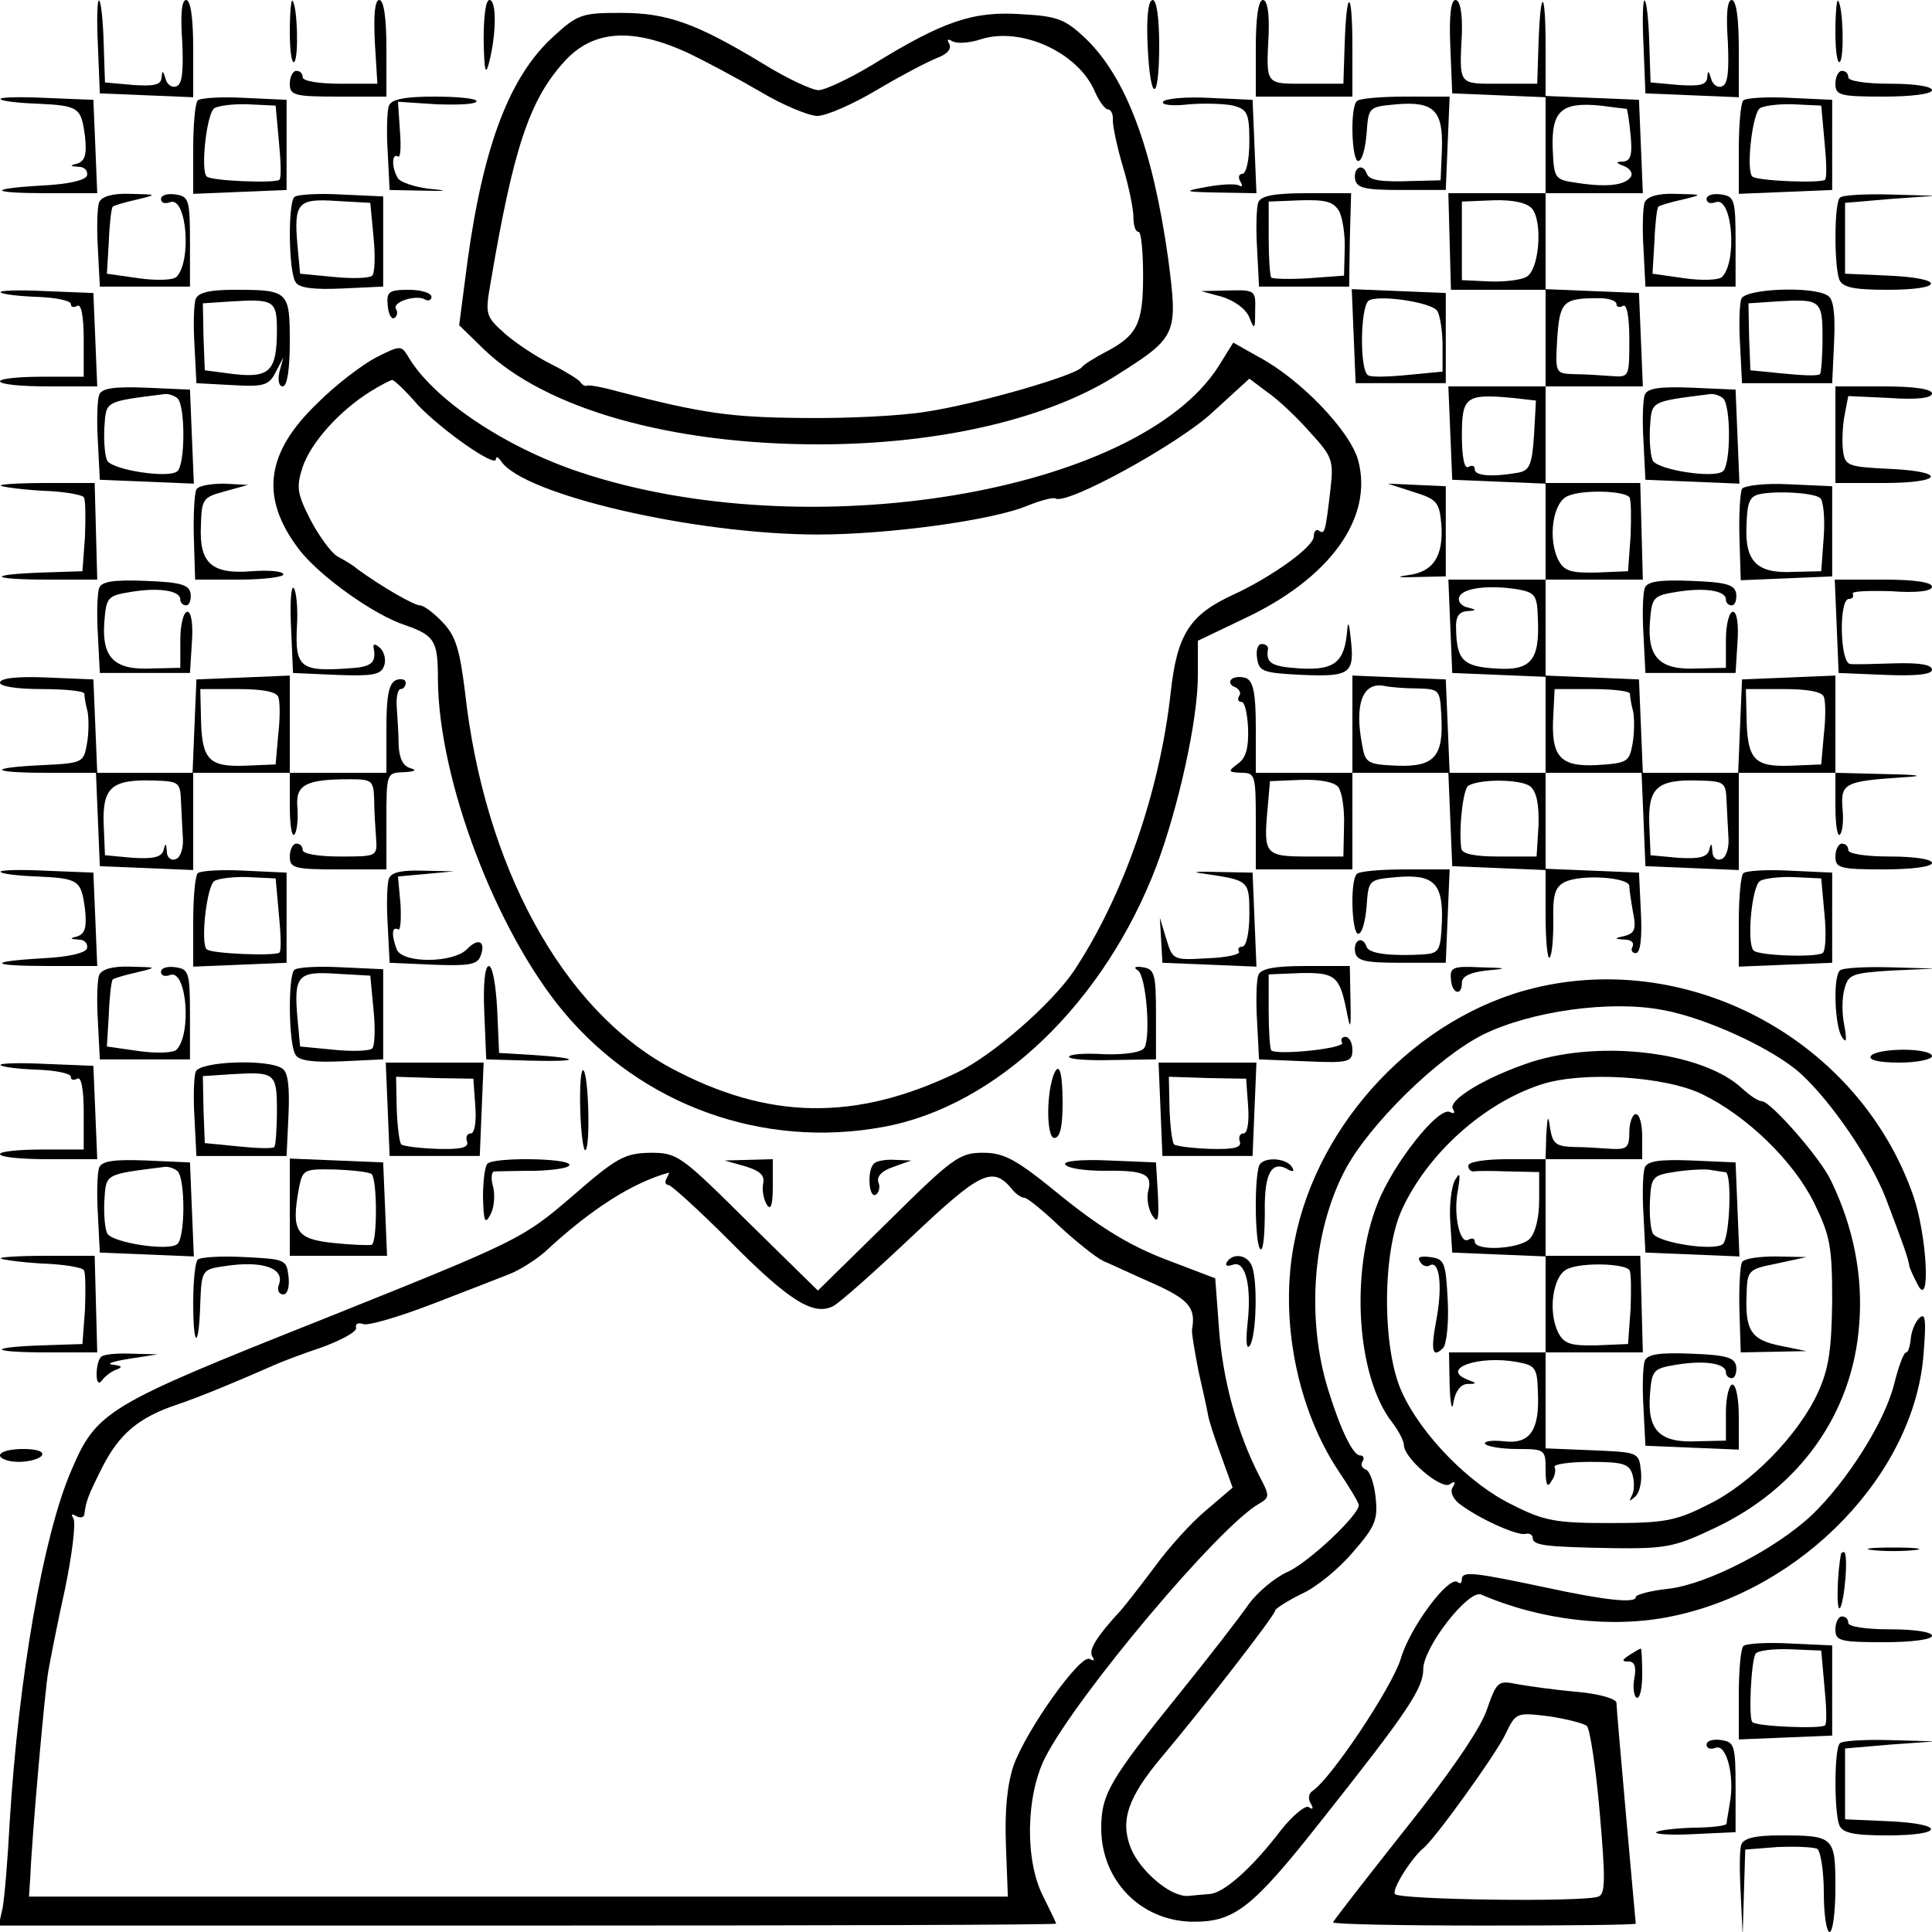 <?xml version="1.0" standalone="no"?>
<!DOCTYPE svg PUBLIC "-//W3C//DTD SVG 20010904//EN"
 "http://www.w3.org/TR/2001/REC-SVG-20010904/DTD/svg10.dtd">
<svg version="1.0" xmlns="http://www.w3.org/2000/svg"
 width="300pt" height="300pt" viewBox="0 0 300 300"
 preserveAspectRatio="xMidYMid meet">
<g transform="translate(0,300) scale(0.1,-0.1)"
fill="#000000" stroke="none">
<path d="M152 2930 l3 -75 73 -3 72 -3 0 76 c0 47 -4 75 -11 75 -7 0 -9 -23
-6 -65 2 -46 0 -66 -9 -69 -7 -3 -15 3 -17 12 -4 13 -5 13 -6 2 -1 -12 -11
-14 -44 -12 l-44 4 -2 61 c-1 34 -4 64 -7 66 -3 3 -4 -28 -2 -69z"/>
<path d="M450 2950 c0 -29 3 -50 7 -46 7 7 5 87 -3 95 -2 2 -4 -20 -4 -49z"/>
<path d="M582 2935 l4 -65 -58 0 c-32 0 -58 4 -58 10 0 6 -4 10 -10 10 -5 0
-10 -9 -10 -20 0 -18 7 -20 75 -20 l75 0 0 75 c0 47 -4 75 -11 75 -7 0 -9 -23
-7 -65z"/>
<path d="M751 2938 c1 -50 3 -57 9 -33 11 45 11 95 0 95 -6 0 -9 -27 -9 -62z"/>
<path d="M1782 2930 c4 -91 18 -91 18 0 0 42 -4 70 -10 70 -7 0 -10 -26 -8
-70z"/>
<path d="M1950 2925 l0 -75 75 0 75 0 0 77 c0 90 -9 94 -12 5 l-2 -62 -58 0
c-64 0 -62 -3 -58 78 1 32 -2 52 -9 52 -7 0 -11 -27 -11 -75z"/>
<path d="M2252 2928 l3 -73 73 -3 72 -3 0 -74 0 -75 -76 0 -75 0 2 -75 2 -75
73 0 74 0 0 -75 0 -75 -75 0 -76 0 3 -72 3 -73 73 -3 72 -3 0 -74 0 -75 -75 0
-76 0 3 -72 3 -73 73 -3 72 -3 0 -74 0 -75 -75 0 -74 0 -3 73 -3 72 -72 3 -73
3 0 -76 0 -75 -75 0 -75 0 0 70 c0 54 -4 72 -15 77 -9 3 -19 2 -23 -2 -4 -4
-1 -10 6 -12 6 -3 10 -9 6 -14 -3 -5 -1 -9 4 -9 5 0 9 -19 10 -41 1 -30 -3
-46 -16 -55 -16 -12 -15 -13 6 -14 21 0 22 -4 22 -75 l0 -75 75 0 75 0 0 75 0
75 75 0 74 0 3 -72 3 -73 73 -3 72 -3 0 -71 c0 -39 3 -68 6 -65 4 3 6 29 6 56
-1 40 2 53 17 61 25 13 101 8 101 -6 0 -6 3 -25 6 -42 5 -24 2 -31 -12 -35
-18 -4 -18 -5 -1 -6 10 0 15 -5 12 -11 -3 -5 -1 -10 5 -10 7 0 10 22 8 63 l-3
62 -72 3 -73 3 0 74 0 75 75 0 74 0 3 -72 3 -73 73 -3 72 -3 0 76 0 75 75 0
75 0 0 -52 c0 -28 3 -48 7 -44 4 4 6 22 4 41 -3 39 4 42 94 48 35 2 27 4 -27
5 l-78 2 0 75 0 76 -72 -3 -73 -3 -3 -72 -3 -73 -74 0 -74 0 -3 73 -3 72 -72
3 -73 3 0 74 0 75 76 0 75 0 -2 75 -2 75 -73 0 -74 0 0 75 0 75 75 0 76 0 -3
73 -3 72 -72 3 -73 3 0 74 0 75 75 0 76 0 -3 73 -3 72 -72 3 -73 3 0 76 c0 91
-8 94 -11 5 l-2 -62 -59 0 c-64 0 -62 -3 -58 78 1 33 -3 52 -10 52 -7 0 -10
-24 -8 -72z m274 -97 c1 -1 4 -19 6 -41 3 -31 0 -40 -12 -41 -12 0 -11 -2 2
-7 10 -4 14 -12 10 -17 -9 -13 -38 -16 -83 -9 -35 5 -36 6 -38 54 -2 58 14 72
74 66 22 -3 41 -5 41 -5z m-147 -155 c17 -21 11 -96 -9 -106 -9 -5 -35 -8 -58
-7 l-42 2 0 61 0 61 49 2 c31 1 52 -4 60 -13z m131 -148 c0 -5 5 -6 10 -3 6 4
10 -16 10 -52 0 -58 0 -59 -27 -57 -16 1 -41 3 -58 3 -30 1 -30 1 -27 55 4 58
9 63 65 63 15 0 27 -4 27 -9z m-128 -204 c-3 -46 -7 -55 -25 -58 -39 -7 -67
-5 -67 5 0 6 -4 7 -10 4 -6 -4 -10 15 -10 49 0 60 6 65 80 58 l35 -4 -3 -54z
m148 -96 c3 -3 3 -31 2 -60 l-4 -55 -48 -2 c-40 -1 -51 2 -60 19 -17 33 -9 91
15 100 23 10 87 8 95 -2z m-174 -143 c28 -5 31 -9 32 -46 3 -65 -11 -81 -66
-77 -50 3 -60 13 -61 61 -1 19 4 27 17 28 15 1 16 2 0 6 -9 2 -15 10 -12 16 5
14 45 19 90 12z m-155 -154 c34 -1 35 -2 37 -41 4 -64 -10 -81 -68 -79 -47 2
-50 4 -55 33 -12 63 1 97 34 91 9 -2 32 -4 52 -4z m330 -8 c0 -5 2 -17 5 -28
2 -11 2 -33 -1 -50 -5 -28 -8 -30 -55 -33 -58 -3 -72 13 -68 78 l2 40 58 0
c32 0 58 -3 59 -7z m301 -5 c3 -7 3 -34 0 -59 l-4 -46 -48 -2 c-57 -2 -67 10
-68 77 l-1 42 59 0 c37 0 59 -4 62 -12z m-754 -140 c6 -8 10 -35 9 -61 l-1
-47 -57 0 c-64 0 -67 4 -61 71 l4 46 47 2 c30 1 52 -3 59 -11z m298 1 c10 -8
14 -28 13 -61 l-3 -48 -58 0 c-39 0 -58 4 -59 13 -4 32 3 92 11 97 19 11 82
10 96 -1z m305 -23 c1 -17 2 -43 3 -58 1 -15 -4 -30 -11 -32 -7 -3 -14 2 -14
12 -1 13 -2 14 -5 2 -3 -11 -16 -14 -48 -12 l-43 4 -2 48 c-2 57 12 70 77 68
40 -1 42 -3 43 -32z"/>
<path d="M2552 2930 l3 -75 73 -3 72 -3 0 76 c0 47 -4 75 -11 75 -7 0 -9 -23
-6 -65 2 -46 0 -66 -9 -69 -7 -3 -15 3 -17 12 -4 13 -5 13 -6 2 -1 -12 -11
-14 -44 -12 l-44 4 -2 61 c-1 34 -4 64 -7 66 -3 3 -4 -28 -2 -69z"/>
<path d="M2850 2950 c0 -29 3 -50 7 -46 7 7 5 87 -3 95 -2 2 -4 -20 -4 -49z"/>
<path d="M859 2943 c-67 -61 -108 -167 -133 -348 l-13 -100 39 -38 c96 -92
290 -147 519 -147 188 0 360 40 467 110 90 57 91 62 76 178 -24 171 -65 281
-128 342 -32 30 -43 35 -101 38 -74 5 -121 -11 -231 -79 -35 -21 -73 -39 -83
-39 -10 0 -49 18 -86 41 -104 63 -149 79 -221 79 -60 0 -67 -2 -105 -37z m211
-26 c25 -12 74 -38 110 -59 35 -21 76 -38 89 -38 14 0 55 18 92 40 37 22 79
44 94 50 16 6 23 14 19 22 -4 7 -3 8 5 4 6 -4 26 -3 44 3 62 20 151 -20 177
-81 7 -16 16 -28 21 -28 4 0 8 -8 7 -17 0 -10 7 -43 16 -73 9 -30 16 -65 16
-77 0 -13 3 -23 8 -23 4 0 7 -31 7 -68 0 -75 -9 -93 -59 -119 -17 -9 -33 -19
-36 -23 -9 -13 -162 -57 -240 -69 -41 -7 -128 -11 -195 -10 -110 1 -154 7
-285 41 -25 7 -47 11 -49 9 -2 -1 -7 1 -10 6 -3 4 -24 17 -46 28 -22 11 -54
32 -71 47 -30 27 -31 29 -22 80 35 207 60 282 113 341 45 51 107 55 195 14z"/>
<path d="M2850 2870 c0 -18 7 -20 75 -20 43 0 75 4 75 10 0 6 -28 10 -65 10
-37 0 -65 4 -65 10 0 6 -4 10 -10 10 -5 0 -10 -9 -10 -20z"/>
<path d="M1 2846 c2 -3 28 -6 57 -7 65 -3 68 -6 74 -51 3 -28 0 -38 -12 -42
-12 -3 -12 -4 2 -5 10 0 15 -7 13 -14 -3 -7 -29 -13 -68 -15 -88 -5 -84 -12 7
-12 l77 0 -3 73 -3 72 -75 3 c-41 2 -72 1 -69 -2z"/>
<path d="M307 2844 c-4 -4 -7 -38 -7 -76 l0 -69 73 3 72 3 0 70 0 70 -65 3
c-36 2 -69 0 -73 -4z m126 -63 c3 -30 4 -57 1 -60 -5 -6 -107 -2 -113 5 -10 9
0 99 12 106 6 4 31 7 53 6 l42 -2 5 -55z"/>
<path d="M604 2836 c-3 -7 -4 -40 -2 -72 l3 -59 50 -1 c41 -1 43 0 10 3 -22 3
-43 10 -47 16 -10 16 -10 40 0 34 4 -3 5 15 3 40 l-3 45 61 -4 c34 -1 61 0 61
5 0 4 -29 7 -65 7 -46 0 -67 -4 -71 -14z"/>
<path d="M1806 2842 c-3 -5 15 -7 40 -4 24 2 56 1 69 -2 22 -6 25 -12 25 -56
0 -29 -5 -50 -11 -50 -5 0 -7 -5 -3 -12 4 -6 3 -9 -2 -6 -5 3 -27 2 -49 -2
-39 -7 -38 -8 18 -9 l58 -1 -3 73 -3 72 -67 3 c-36 2 -69 -1 -72 -6z"/>
<path d="M2107 2843 c-11 -10 -8 -93 2 -93 6 0 11 19 13 42 3 42 3 42 46 46
58 5 73 -9 71 -69 l-2 -49 -41 -1 c-54 -2 -70 1 -74 12 -6 16 -20 9 -18 -8 2
-15 14 -18 72 -18 l69 0 3 73 3 72 -69 0 c-38 0 -72 -3 -75 -7z"/>
<path d="M2707 2844 c-4 -4 -7 -38 -7 -76 l0 -69 73 3 72 3 0 70 0 70 -65 3
c-36 2 -69 0 -73 -4z m126 -63 c3 -30 4 -57 1 -60 -5 -6 -107 -2 -113 5 -10 9
0 99 12 106 6 4 31 7 53 6 l42 -2 5 -55z"/>
<path d="M154 2686 c-3 -7 -4 -40 -2 -72 l3 -59 70 0 70 0 0 70 c0 65 -2 70
-22 73 -13 2 -23 -1 -23 -7 0 -6 6 -8 14 -5 26 10 34 -92 10 -116 -5 -5 -31
-6 -59 -2 l-49 7 3 50 c1 28 4 52 6 54 2 2 19 7 37 11 33 8 33 8 -10 9 -27 1
-44 -4 -48 -13z"/>
<path d="M457 2694 c-10 -10 -9 -116 2 -132 5 -9 27 -12 72 -10 l64 3 0 70 0
70 -65 3 c-36 2 -69 0 -73 -4z m123 -62 c3 -29 2 -56 -2 -60 -4 -4 -31 -5 -60
-2 l-52 5 -4 43 c-6 67 0 74 60 70 l53 -3 5 -53z"/>
<path d="M1954 2686 c-3 -7 -4 -40 -2 -72 l3 -59 70 0 70 0 1 73 2 72 -69 0
c-50 0 -71 -4 -75 -14z m126 -15 c5 -11 9 -37 8 -59 l-1 -40 -54 -4 c-30 -2
-57 -1 -59 1 -2 2 -4 30 -4 61 l0 57 50 2 c39 1 51 -2 60 -18z"/>
<path d="M2554 2686 c-3 -7 -4 -40 -2 -72 l3 -59 70 0 70 0 0 70 c0 65 -2 70
-22 73 -13 2 -23 -1 -23 -7 0 -6 6 -8 14 -5 26 10 34 -92 10 -116 -5 -5 -31
-6 -59 -2 l-49 7 3 50 c1 28 4 52 6 54 2 2 19 7 37 11 33 8 33 8 -10 9 -27 1
-44 -4 -48 -13z"/>
<path d="M2857 2693 c-9 -8 -9 -106 -1 -127 5 -12 21 -16 75 -16 89 0 90 18 2
22 l-68 3 0 55 0 55 70 6 70 5 -71 2 c-39 1 -74 -1 -77 -5z"/>
<path d="M1 2546 c3 -3 29 -6 57 -7 29 -1 52 -6 52 -11 0 -5 4 -6 10 -3 6 4
10 -16 10 -52 l0 -58 -65 0 c-36 0 -65 -3 -65 -7 0 -5 34 -8 75 -8 l76 0 -3
73 -3 72 -75 3 c-41 2 -72 1 -69 -2z"/>
<path d="M304 2536 c-3 -7 -4 -40 -2 -72 l3 -59 56 -3 c49 -3 57 0 67 20 l12
23 -6 -22 c-3 -13 -1 -23 5 -23 7 0 11 27 11 69 0 79 -2 81 -86 81 -37 0 -56
-4 -60 -14z m126 -48 c0 -64 -11 -75 -66 -69 l-46 6 -2 52 -1 52 45 3 c65 4
70 1 70 -44z"/>
<path d="M602 2526 c1 -14 6 -22 10 -20 5 3 6 9 3 14 -7 11 31 23 45 15 5 -3
10 -1 10 4 0 6 -16 11 -35 11 -31 0 -35 -3 -33 -24z"/>
<path d="M1898 2539 c19 -6 37 -19 42 -32 8 -20 9 -19 9 11 1 31 0 32 -41 31
l-43 -1 33 -9z"/>
<path d="M2102 2478 l3 -73 70 0 70 0 0 70 0 70 -73 3 -73 3 3 -73z m130 39
c4 -7 8 -31 8 -53 l0 -41 -52 -5 c-29 -3 -58 -4 -63 -1 -14 5 -13 105 0 116
14 10 98 -2 107 -16z"/>
<path d="M2704 2536 c-3 -7 -4 -40 -2 -72 l3 -59 70 0 70 0 3 64 c2 45 -1 67
-10 72 -22 15 -128 11 -134 -5z m126 -60 c0 -29 -2 -55 -4 -57 -3 -3 -28 -2
-57 1 l-51 5 -2 52 -1 52 45 3 c67 4 70 2 70 -56z"/>
<path d="M1892 2431 c-126 -197 -640 -282 -992 -164 -117 39 -228 114 -266
179 -11 18 -12 18 -50 -1 -21 -11 -62 -42 -90 -70 -82 -78 -91 -148 -29 -229
31 -40 115 -101 165 -117 45 -16 50 -24 50 -84 1 -156 90 -390 195 -516 122
-146 310 -213 496 -179 177 32 344 193 425 406 34 91 64 226 64 294 l0 55 71
34 c133 62 202 156 178 246 -12 45 -89 126 -155 161 l-39 22 -23 -37z m-1243
-60 c37 -39 121 -98 121 -84 0 5 4 3 8 -3 34 -52 301 -114 492 -114 109 0 272
22 326 45 20 8 39 13 43 11 17 -11 190 84 243 133 l58 53 28 -21 c16 -11 46
-39 66 -62 35 -38 37 -44 32 -88 -8 -69 -9 -71 -18 -65 -4 3 -8 -1 -8 -9 0
-16 -64 -62 -124 -90 -68 -31 -88 -61 -98 -151 -17 -156 -74 -318 -150 -433
-35 -52 -127 -132 -181 -158 -159 -77 -295 -74 -446 7 -168 91 -289 313 -319
584 -8 64 -14 86 -34 107 -14 15 -30 27 -36 27 -9 0 -58 28 -98 57 -5 5 -19
13 -30 19 -10 6 -29 32 -42 57 -21 41 -22 51 -12 82 13 38 57 87 105 117 16
10 32 18 34 18 3 0 21 -17 40 -39z"/>
<path d="M154 2387 c-3 -8 -4 -41 -2 -73 l3 -59 73 -3 73 -3 -3 73 -3 73 -68
3 c-51 2 -69 -1 -73 -11z m121 -5 c13 -9 13 -105 0 -114 -14 -11 -98 2 -108
16 -4 6 -6 29 -5 51 3 43 -1 41 93 53 6 1 15 -2 20 -6z"/>
<path d="M2554 2387 c-3 -8 -4 -41 -2 -73 l3 -59 73 -3 73 -3 -3 73 -3 73 -68
3 c-51 2 -69 -1 -73 -11z m121 -5 c13 -9 13 -105 0 -114 -14 -11 -98 2 -108
16 -4 6 -6 29 -5 51 3 43 -1 41 93 53 6 1 15 -2 20 -6z"/>
<path d="M2850 2325 l0 -75 75 0 c93 0 99 18 8 22 -63 3 -68 5 -71 27 -2 13
-1 38 2 55 l6 31 65 -3 c42 -3 65 0 65 7 0 7 -28 11 -75 11 l-75 0 0 -75z"/>
<path d="M1 2246 c2 -2 31 -6 64 -8 33 -1 62 -6 65 -10 3 -3 3 -31 2 -61 l-4
-54 -61 -2 c-89 -3 -84 -11 7 -11 l77 0 -2 75 -2 75 -75 0 c-41 0 -73 -2 -71
-4z"/>
<path d="M305 2240 c-3 -5 -5 -39 -4 -75 l2 -65 69 0 c37 0 68 4 68 8 0 5 -22
7 -49 5 -62 -5 -82 12 -79 71 1 41 3 44 37 53 l36 10 -37 2 c-20 0 -40 -3 -43
-9z"/>
<path d="M2195 2236 c36 -11 40 -16 43 -49 4 -50 -12 -75 -51 -80 -21 -3 -17
-4 13 -3 l45 1 0 70 0 70 -45 2 -45 2 40 -13z"/>
<path d="M2705 2241 c-3 -6 -5 -40 -4 -76 l2 -66 71 3 71 3 0 70 0 70 -67 3
c-38 2 -69 -2 -73 -7z m121 -14 c5 -3 8 -30 6 -59 l-4 -55 -43 -1 c-57 -3 -76
16 -73 73 1 36 5 45 22 48 27 5 80 2 92 -6z"/>
<path d="M154 2087 c-3 -8 -4 -41 -2 -73 l3 -59 70 0 70 0 3 48 c2 28 -1 47
-7 47 -6 0 -11 -20 -11 -43 l0 -44 -44 -1 c-59 -3 -78 17 -74 72 3 39 5 41 42
47 43 7 76 2 76 -12 0 -5 4 -9 9 -9 5 0 8 8 7 18 -2 14 -15 18 -70 20 -50 2
-68 -1 -72 -11z"/>
<path d="M2554 2087 c-3 -8 -4 -41 -2 -73 l3 -59 70 0 70 0 3 48 c2 28 -1 47
-7 47 -6 0 -11 -20 -11 -43 l0 -44 -44 -1 c-59 -3 -78 17 -74 72 3 39 5 41 42
47 43 7 76 2 76 -12 0 -5 4 -9 9 -9 5 0 8 8 7 18 -2 14 -15 18 -70 20 -50 2
-68 -1 -72 -11z"/>
<path d="M2852 2028 l3 -73 73 -3 c49 -2 72 1 72 8 0 8 -20 11 -57 10 -32 -1
-64 -2 -70 -1 -16 1 -18 101 -2 101 5 0 8 3 6 8 -3 4 24 5 59 4 41 -3 64 0 64
7 0 7 -28 11 -75 11 l-76 0 3 -72z"/>
<path d="M452 2025 l3 -70 68 -3 c54 -2 68 0 73 13 4 9 1 22 -5 28 -7 7 -12 8
-11 2 5 -25 -3 -31 -41 -33 -72 -5 -81 2 -78 64 2 29 -1 57 -5 61 -4 4 -6 -24
-4 -62z"/>
<path d="M2092 2022 c-4 -50 -19 -63 -73 -60 -45 3 -54 8 -50 31 0 4 -4 7 -10
7 -6 0 -9 -10 -7 -22 3 -21 9 -23 71 -26 75 -3 81 2 74 60 -2 20 -4 24 -5 10z"/>
<path d="M0 1940 c0 -6 27 -10 65 -10 36 0 65 -3 66 -7 0 -5 2 -17 5 -28 2
-11 2 -34 -1 -50 -5 -29 -7 -30 -67 -33 -89 -4 -85 -12 5 -12 l76 0 3 -72 3
-73 73 -3 72 -3 0 76 0 75 75 0 75 0 0 -52 c0 -28 3 -48 7 -44 4 4 6 22 5 40
-4 37 11 46 81 46 35 0 37 -2 38 -32 0 -18 2 -45 3 -60 2 -28 1 -28 -56 -28
-32 0 -58 4 -58 10 0 6 -4 10 -10 10 -5 0 -10 -9 -10 -20 0 -18 7 -20 75 -20
l75 0 0 75 c0 75 0 75 28 76 16 1 20 3 10 6 -12 3 -18 15 -19 36 0 18 -2 44
-3 60 -1 15 2 27 6 27 4 0 8 4 8 10 0 5 -7 7 -15 4 -11 -5 -15 -23 -15 -75 l0
-69 -75 0 -75 0 0 75 0 76 -72 -3 -73 -3 -3 -72 -3 -73 -74 0 -74 0 -3 73 -3
72 -72 3 c-46 2 -73 -1 -73 -8z m432 -22 c3 -7 3 -34 0 -59 l-4 -46 -48 -2
c-57 -2 -67 10 -68 77 l-1 42 59 0 c37 0 59 -4 62 -12z m-151 -162 c1 -17 2
-43 3 -58 1 -15 -4 -30 -11 -32 -7 -3 -14 2 -14 12 -1 13 -2 14 -5 2 -3 -11
-16 -14 -48 -12 l-43 4 -2 48 c-2 57 12 70 77 68 40 -1 42 -3 43 -32z"/>
<path d="M2850 1670 c0 -18 7 -20 75 -20 43 0 75 4 75 10 0 6 -28 10 -65 10
-37 0 -65 4 -65 10 0 6 -4 10 -10 10 -5 0 -10 -9 -10 -20z"/>
<path d="M1 1646 c2 -3 28 -6 57 -7 65 -3 68 -6 74 -51 3 -28 0 -38 -12 -42
-12 -3 -12 -4 2 -5 10 0 15 -7 13 -14 -3 -7 -29 -13 -68 -15 -88 -5 -84 -12 7
-12 l77 0 -3 73 -3 72 -75 3 c-41 2 -72 1 -69 -2z"/>
<path d="M307 1644 c-4 -4 -7 -38 -7 -76 l0 -69 73 3 72 3 0 70 0 70 -65 3
c-36 2 -69 0 -73 -4z m126 -63 c3 -30 4 -57 1 -60 -5 -6 -107 -2 -113 5 -10 9
0 99 12 106 6 4 31 7 53 6 l42 -2 5 -55z"/>
<path d="M604 1636 c-3 -7 -4 -40 -2 -72 l3 -59 68 -3 c54 -2 68 0 73 13 9 23
-3 30 -21 11 -22 -22 -101 -22 -109 0 -8 21 -8 36 2 31 4 -3 5 14 4 38 l-4 44
44 4 43 4 -48 1 c-32 1 -49 -2 -53 -12z"/>
<path d="M1865 1644 c75 -11 75 -10 75 -64 0 -29 -5 -50 -11 -50 -5 0 -8 -3
-5 -8 2 -4 -20 -9 -49 -10 -53 -3 -54 -3 -64 30 l-10 33 2 -35 2 -35 73 -3 73
-3 -3 73 -3 73 -55 1 c-30 1 -41 0 -25 -2z"/>
<path d="M2107 1643 c-11 -10 -8 -93 2 -93 6 0 11 19 13 42 3 42 3 42 46 46
58 5 73 -9 71 -69 -2 -45 -4 -49 -28 -51 -51 -3 -86 1 -89 12 -6 17 -20 11
-18 -7 2 -15 14 -18 72 -18 l69 0 3 73 3 72 -69 0 c-38 0 -72 -3 -75 -7z"/>
<path d="M2707 1644 c-4 -4 -7 -38 -7 -76 l0 -69 73 3 72 3 0 70 0 70 -65 3
c-36 2 -69 0 -73 -4z m126 -63 c3 -30 2 -58 -3 -61 -11 -7 -99 -4 -107 4 -11
11 -3 100 10 108 6 4 31 7 53 6 l42 -2 5 -55z"/>
<path d="M154 1486 c-3 -7 -4 -40 -2 -72 l3 -59 70 0 70 0 0 70 c0 65 -2 70
-22 73 -13 2 -23 -1 -23 -7 0 -6 6 -8 14 -5 26 10 34 -92 10 -116 -5 -5 -31
-6 -59 -2 l-49 7 3 50 c1 28 4 52 6 54 2 2 19 7 37 11 33 8 33 8 -10 9 -27 1
-44 -4 -48 -13z"/>
<path d="M457 1494 c-10 -10 -9 -116 2 -132 5 -9 27 -12 72 -10 l64 3 0 70 0
70 -65 3 c-36 2 -69 0 -73 -4z m123 -62 c3 -29 2 -56 -2 -60 -4 -4 -31 -5 -60
-2 l-52 5 -4 43 c-6 67 0 74 60 70 l53 -3 5 -53z"/>
<path d="M752 1428 l3 -73 70 -2 c78 -2 78 4 0 9 l-50 3 -3 68 c-2 37 -7 67
-13 67 -6 0 -9 -29 -7 -72z"/>
<path d="M1767 1493 c13 -9 20 -103 10 -120 -4 -7 -30 -11 -62 -10 -30 2 -55
0 -55 -4 0 -4 30 -6 68 -5 l67 1 0 70 c0 62 -2 70 -20 73 -12 2 -16 0 -8 -5z"/>
<path d="M1954 1486 c-3 -7 -4 -40 -2 -72 l3 -59 73 -3 c67 -3 72 -1 72 18 0
11 -5 20 -11 20 -5 0 -8 -4 -5 -9 6 -9 -101 -20 -110 -12 -2 2 -4 30 -4 61 l0
57 49 2 c54 1 61 -4 72 -59 6 -31 7 -29 6 18 l-1 52 -68 0 c-49 0 -70 -4 -74
-14z"/>
<path d="M2253 1480 c1 -23 17 -28 17 -6 0 10 13 16 38 19 34 3 34 4 -10 5
-41 2 -47 0 -45 -18z"/>
<path d="M2857 1493 c-11 -10 -8 -86 3 -103 7 -11 8 -6 4 17 -4 18 -4 43 0 57
6 23 11 25 74 29 l67 3 -71 2 c-39 1 -74 -1 -77 -5z"/>
<path d="M2383 1466 c-182 -44 -337 -208 -373 -394 -24 -119 4 -260 69 -357
17 -25 31 -49 31 -52 0 -16 -79 -90 -111 -104 -20 -9 -47 -32 -60 -50 -13 -19
-61 -81 -107 -138 -109 -135 -122 -157 -122 -210 0 -80 60 -143 140 -145 66
-1 93 19 201 156 134 169 159 206 159 236 0 34 70 124 90 116 92 -40 204 -53
295 -34 204 41 379 223 392 409 4 50 3 63 -6 55 -7 -6 -13 -21 -14 -33 -1 -11
-4 -21 -7 -21 -4 0 -12 -22 -19 -50 -15 -59 -73 -150 -127 -202 -56 -53 -163
-108 -223 -115 -28 -3 -51 -9 -51 -13 0 -10 -48 -5 -140 15 -109 23 -130 26
-130 13 0 -6 -3 -8 -6 -5 -13 13 -75 -70 -89 -119 -14 -45 -109 -187 -137
-205 -6 -4 -7 -12 -3 -19 5 -8 4 -11 -3 -6 -5 3 -25 -13 -43 -36 -45 -59 -89
-98 -111 -99 -10 -1 -25 -2 -33 -3 -27 -2 -74 38 -89 74 -17 43 -5 79 49 143
60 71 175 219 175 226 0 3 19 15 41 26 23 10 59 40 80 65 34 39 39 50 35 85
-2 21 -9 41 -15 43 -6 2 -9 8 -5 13 3 5 1 9 -4 9 -11 0 -30 39 -49 100 -35
111 -25 246 25 342 37 71 145 177 216 212 74 36 196 53 276 38 69 -12 174 -61
216 -99 49 -45 109 -134 132 -193 28 -74 35 -93 37 -107 2 -6 8 -19 14 -30 19
-33 13 79 -8 140 -83 239 -343 382 -588 323z"/>
<path d="M2378 1351 c-70 -23 -130 -59 -122 -73 4 -6 2 -8 -4 -5 -17 11 -89
-80 -113 -142 -43 -108 -32 -270 23 -340 10 -13 18 -29 18 -35 0 -20 57 -69
71 -61 8 6 10 4 5 -4 -5 -7 0 -18 10 -26 30 -23 88 -49 102 -47 6 2 12 -1 12
-6 0 -12 20 -14 125 -16 82 -1 96 2 157 31 132 62 215 178 225 317 6 75 -9
151 -44 223 -17 36 -94 123 -107 123 -6 0 -19 9 -31 20 -60 56 -217 76 -327
41z m265 -50 c70 -34 142 -104 174 -169 25 -51 28 -68 28 -152 -1 -75 -5 -105
-22 -142 -30 -66 -105 -143 -172 -175 -49 -25 -68 -28 -151 -28 -83 0 -102 3
-151 28 -67 32 -142 109 -172 175 -31 67 -31 217 0 284 40 87 127 165 216 194
64 21 192 13 250 -15z"/>
<path d="M2401 1238 l-1 -38 -60 0 c-33 0 -60 -4 -60 -10 0 -5 3 -9 8 -9 4 1
28 1 55 0 l47 -1 0 -44 c0 -27 -6 -51 -15 -60 -17 -16 -85 -19 -85 -4 0 5 -4
6 -10 3 -13 -8 -24 39 -16 78 4 25 3 28 -5 14 -5 -9 -9 -39 -7 -65 l3 -47 73
-3 72 -3 0 -74 0 -75 -75 0 -75 0 1 -52 c1 -29 4 -41 6 -25 3 17 11 27 21 28
16 0 16 1 0 7 -42 17 19 38 78 27 28 -5 31 -9 32 -46 3 -60 -12 -82 -53 -77
-19 2 -31 0 -29 -4 3 -4 25 -8 50 -8 43 0 44 -1 44 -32 0 -24 3 -29 9 -18 6 8
7 18 5 22 -3 4 22 8 55 8 51 0 61 -3 66 -20 3 -11 3 -25 -1 -32 -5 -10 -4 -10
5 -2 7 6 11 24 9 40 -3 29 -4 29 -75 32 l-73 3 0 74 0 75 76 0 75 0 -2 75 -2
75 -73 0 -74 0 0 75 0 75 75 0 75 0 0 35 c0 19 -4 35 -10 35 -5 0 -10 -13 -10
-28 0 -24 -4 -27 -27 -26 -16 1 -42 3 -60 3 -27 1 -32 5 -36 29 -3 22 -4 20
-6 -10z m129 -210 c3 -3 3 -31 2 -60 l-4 -55 -48 -2 c-40 -1 -51 2 -60 19 -17
33 -9 91 15 100 23 10 87 8 95 -2z"/>
<path d="M2554 1187 c-3 -8 -4 -41 -2 -73 l3 -59 73 -3 73 -3 -3 73 -3 73 -68
3 c-51 2 -69 -1 -73 -11z m125 -7 c11 0 7 -104 -4 -112 -14 -11 -98 2 -108 16
-4 6 -6 29 -5 51 2 39 4 40 43 46 22 3 46 4 53 2 8 -1 17 -3 21 -3z"/>
<path d="M2205 1041 c3 -6 10 -9 15 -6 15 9 20 -30 11 -81 -10 -52 -7 -64 10
-47 5 5 9 39 7 74 -3 59 -5 64 -27 67 -15 2 -21 0 -16 -7z"/>
<path d="M2705 1040 c-3 -5 -5 -39 -4 -75 l2 -65 51 1 51 1 -39 8 c-46 9 -56
23 -54 77 1 41 2 42 47 51 l46 10 -47 1 c-26 0 -50 -3 -53 -9z"/>
<path d="M2554 887 c-3 -8 -4 -41 -2 -73 l3 -59 73 -3 72 -3 0 51 c0 27 -4 50
-10 50 -5 0 -10 -20 -10 -43 l0 -44 -44 -1 c-59 -3 -78 17 -74 72 3 39 5 41
42 47 43 7 76 2 76 -12 0 -5 4 -9 9 -9 5 0 8 8 7 18 -2 14 -15 18 -70 20 -50
2 -68 -1 -72 -11z"/>
<path d="M2905 1360 c-4 -6 13 -10 44 -10 28 0 51 5 51 10 0 6 -20 10 -44 10
-25 0 -48 -4 -51 -10z"/>
<path d="M1 1346 c3 -3 29 -6 57 -7 29 -1 52 -6 52 -11 0 -5 4 -6 10 -3 6 4
10 -16 10 -52 l0 -58 -65 0 c-36 0 -65 -3 -65 -7 0 -5 34 -8 75 -8 l76 0 -3
73 -3 72 -75 3 c-41 2 -72 1 -69 -2z"/>
<path d="M304 1336 c-3 -7 -4 -40 -2 -72 l3 -59 70 0 70 0 3 64 c2 45 -1 67
-10 72 -22 15 -128 11 -134 -5z m126 -60 c0 -29 -2 -55 -4 -57 -3 -3 -28 -2
-57 1 l-51 5 -2 52 -1 52 45 3 c67 4 70 2 70 -56z"/>
<path d="M602 1278 l3 -73 70 0 70 0 3 73 3 72 -76 0 -76 0 3 -72z m136 5 c2
-25 -1 -43 -7 -43 -6 0 -8 -6 -6 -12 4 -10 -9 -13 -45 -12 -28 1 -53 4 -57 7
-3 4 -6 28 -7 56 l-1 49 60 -2 60 -1 3 -42z"/>
<path d="M1802 1278 l3 -73 70 0 70 0 3 73 3 72 -76 0 -76 0 3 -72z m136 5 c2
-25 -1 -43 -7 -43 -6 0 -8 -6 -6 -12 4 -10 -9 -13 -45 -12 -28 1 -53 4 -57 7
-3 4 -6 28 -7 56 l-1 49 60 -2 60 -1 3 -42z"/>
<path d="M901 1277 c1 -36 5 -65 8 -63 8 5 5 116 -3 124 -4 3 -6 -24 -5 -61z"/>
<path d="M1635 1328 c-11 -35 -9 -95 2 -95 9 0 13 17 13 54 0 51 -6 67 -15 41z"/>
<path d="M888 1142 c-77 -66 -81 -68 -388 -191 -337 -134 -350 -142 -390 -236
-43 -101 -81 -318 -95 -545 -3 -58 -8 -117 -11 -133 l-6 -27 821 0 c452 0 821
1 821 3 0 1 -9 20 -20 42 -29 56 -27 157 3 216 49 96 270 359 332 394 17 10
17 12 0 44 -34 67 -56 147 -62 226 l-6 80 -76 29 c-55 21 -100 48 -161 97 -72
59 -90 69 -124 69 -36 0 -47 -8 -147 -107 l-109 -107 -109 107 c-105 104 -109
107 -152 107 -40 -1 -52 -8 -121 -68z m147 28 c-3 -5 -2 -10 3 -10 4 0 46 -38
93 -85 94 -95 132 -119 163 -103 11 6 66 55 122 108 106 100 125 110 155 74 6
-8 15 -14 20 -14 4 0 29 -20 54 -44 26 -24 56 -48 68 -54 12 -5 48 -22 80 -36
53 -24 64 -37 58 -70 -1 -5 4 -34 10 -65 7 -31 14 -62 15 -69 1 -7 10 -35 20
-62 l18 -50 -41 -35 c-23 -19 -59 -59 -80 -88 -21 -28 -45 -59 -53 -68 -37
-40 -50 -61 -44 -71 4 -6 3 -8 -4 -4 -14 8 -97 -108 -118 -165 -10 -30 -14
-69 -12 -124 l3 -80 -760 0 -760 0 2 30 c3 71 23 293 28 320 3 17 14 74 26
128 11 53 17 102 13 109 -4 7 -3 8 4 4 7 -4 13 -2 13 3 3 21 5 27 28 73 26 51
56 77 116 97 36 12 98 38 150 61 11 5 45 18 75 28 30 11 54 24 53 30 -2 6 3 9
11 6 7 -3 55 11 107 31 52 20 106 41 121 47 15 6 39 21 54 34 71 66 135 107
192 123 2 1 0 -3 -3 -9z"/>
<path d="M154 1187 c-3 -8 -4 -41 -2 -73 l3 -59 73 -3 73 -3 -3 73 -3 73 -68
3 c-51 2 -69 -1 -73 -11z m121 -5 c13 -9 13 -105 0 -114 -14 -11 -98 2 -108
16 -4 6 -6 29 -5 51 3 43 -1 41 93 53 6 1 15 -2 20 -6z"/>
<path d="M450 1125 l0 -75 75 0 76 0 -3 73 -3 72 -72 3 -73 3 0 -76z m127 52
c9 -9 9 -107 0 -110 -5 -1 -32 0 -60 3 -57 6 -65 18 -53 84 6 30 7 31 56 30
28 -1 53 -4 57 -7z"/>
<path d="M757 1193 c-4 -3 -7 -27 -7 -52 1 -37 3 -43 11 -28 6 10 8 29 5 43
-4 13 -3 24 1 25 5 0 34 1 65 1 31 1 55 5 52 10 -6 10 -118 11 -127 1z"/>
<path d="M1157 1189 c23 -7 31 -14 28 -27 -2 -11 1 -25 6 -33 6 -9 9 0 9 29
l0 42 -37 -1 -38 -1 32 -9z"/>
<path d="M1357 1193 c-11 -10 -8 -55 3 -48 5 3 7 12 4 19 -3 9 5 18 23 24 l28
10 -26 1 c-14 1 -29 -2 -32 -6z"/>
<path d="M1654 1192 c3 -6 30 -10 60 -10 63 1 76 -5 69 -31 -3 -11 0 -28 6
-38 9 -14 11 -8 9 32 l-3 50 -73 3 c-44 2 -71 -1 -68 -6z"/>
<path d="M1957 1193 c-10 -9 -9 -133 1 -133 4 0 6 27 6 59 -1 60 11 81 38 64
7 -3 8 -1 4 5 -8 13 -39 16 -49 5z"/>
<path d="M1 1046 c2 -2 31 -6 64 -8 33 -1 62 -6 65 -10 3 -3 3 -31 2 -61 l-4
-54 -61 -2 c-89 -3 -84 -11 7 -11 l77 0 -2 75 -2 75 -75 0 c-41 0 -73 -2 -71
-4z"/>
<path d="M307 1044 c-4 -4 -7 -34 -7 -67 0 -73 9 -72 11 0 2 51 3 52 38 57 58
9 94 -3 84 -29 -3 -8 0 -15 7 -15 6 0 10 11 8 28 -3 26 -5 27 -68 30 -36 2
-69 0 -73 -4z"/>
<path d="M1905 1040 c-3 -5 0 -7 9 -4 20 8 30 -33 23 -93 -3 -28 -1 -40 4 -32
10 16 12 100 3 123 -7 18 -30 21 -39 6z"/>
<path d="M157 893 c-4 -3 -7 -16 -7 -27 0 -12 3 -16 8 -10 4 6 14 14 22 17 11
4 10 6 -5 8 -11 1 0 5 25 9 l45 7 -41 1 c-22 1 -44 -1 -47 -5z"/>
<path d="M0 740 c0 -5 13 -10 29 -10 17 0 33 5 36 10 4 6 -8 10 -29 10 -20 0
-36 -4 -36 -10z"/>
<path d="M2908 593 c17 -2 47 -2 65 0 17 2 3 4 -33 4 -36 0 -50 -2 -32 -4z"/>
<path d="M2859 588 c-6 -27 -8 -91 -2 -85 7 8 14 87 6 87 -1 0 -3 -1 -4 -2z"/>
<path d="M2850 470 c0 -18 7 -20 75 -20 43 0 75 4 75 10 0 6 -28 10 -65 10
-37 0 -65 4 -65 10 0 6 -4 10 -10 10 -5 0 -10 -9 -10 -20z"/>
<path d="M2707 444 c-4 -4 -7 -38 -7 -76 l0 -69 73 3 72 3 0 70 0 70 -65 3
c-36 2 -69 0 -73 -4z m126 -63 c3 -30 4 -57 1 -60 -5 -6 -107 -2 -113 5 -6 6
-2 94 5 106 3 5 27 8 54 7 l48 -2 5 -56z"/>
<path d="M2530 430 c-12 -8 -12 -10 -1 -10 9 0 12 -8 9 -25 -3 -14 -1 -28 3
-31 5 -3 9 13 9 35 0 23 -1 41 -2 41 -2 0 -10 -5 -18 -10z"/>
<path d="M2308 343 c-11 -30 -59 -100 -128 -186 -60 -76 -110 -140 -110 -142
0 -3 106 -5 235 -5 129 0 235 1 235 3 0 1 -7 76 -15 167 -8 91 -15 170 -15
176 0 6 -27 14 -62 17 -35 3 -76 9 -93 12 -29 6 -31 4 -47 -42z m156 -23 c5
-5 14 -65 20 -134 9 -104 9 -127 -2 -131 -23 -9 -311 -5 -316 4 -5 7 25 55 44
71 18 14 115 149 128 178 16 33 17 33 67 27 27 -4 54 -11 59 -15z"/>
<path d="M2650 291 c0 -6 6 -8 14 -5 17 7 30 -45 22 -86 -2 -14 -5 -28 -5 -32
-1 -3 -24 -6 -52 -6 -28 -1 -54 -4 -57 -7 -4 -3 23 -5 58 -3 l65 3 0 70 c0 65
-2 70 -22 73 -13 2 -23 -1 -23 -7z"/>
<path d="M2857 293 c-9 -8 -9 -106 -1 -127 5 -12 21 -16 75 -16 89 0 90 18 2
22 l-68 3 0 55 0 55 70 6 70 5 -71 2 c-39 1 -74 -1 -77 -5z"/>
<path d="M2704 136 c-3 -7 -3 -42 -1 -77 l3 -64 2 67 2 66 51 4 c28 1 55 0 61
-3 5 -4 10 -34 10 -68 0 -33 4 -61 9 -61 5 0 9 31 9 69 0 79 -2 81 -86 81 -37
0 -56 -4 -60 -14z"/>
</g>
</svg>
